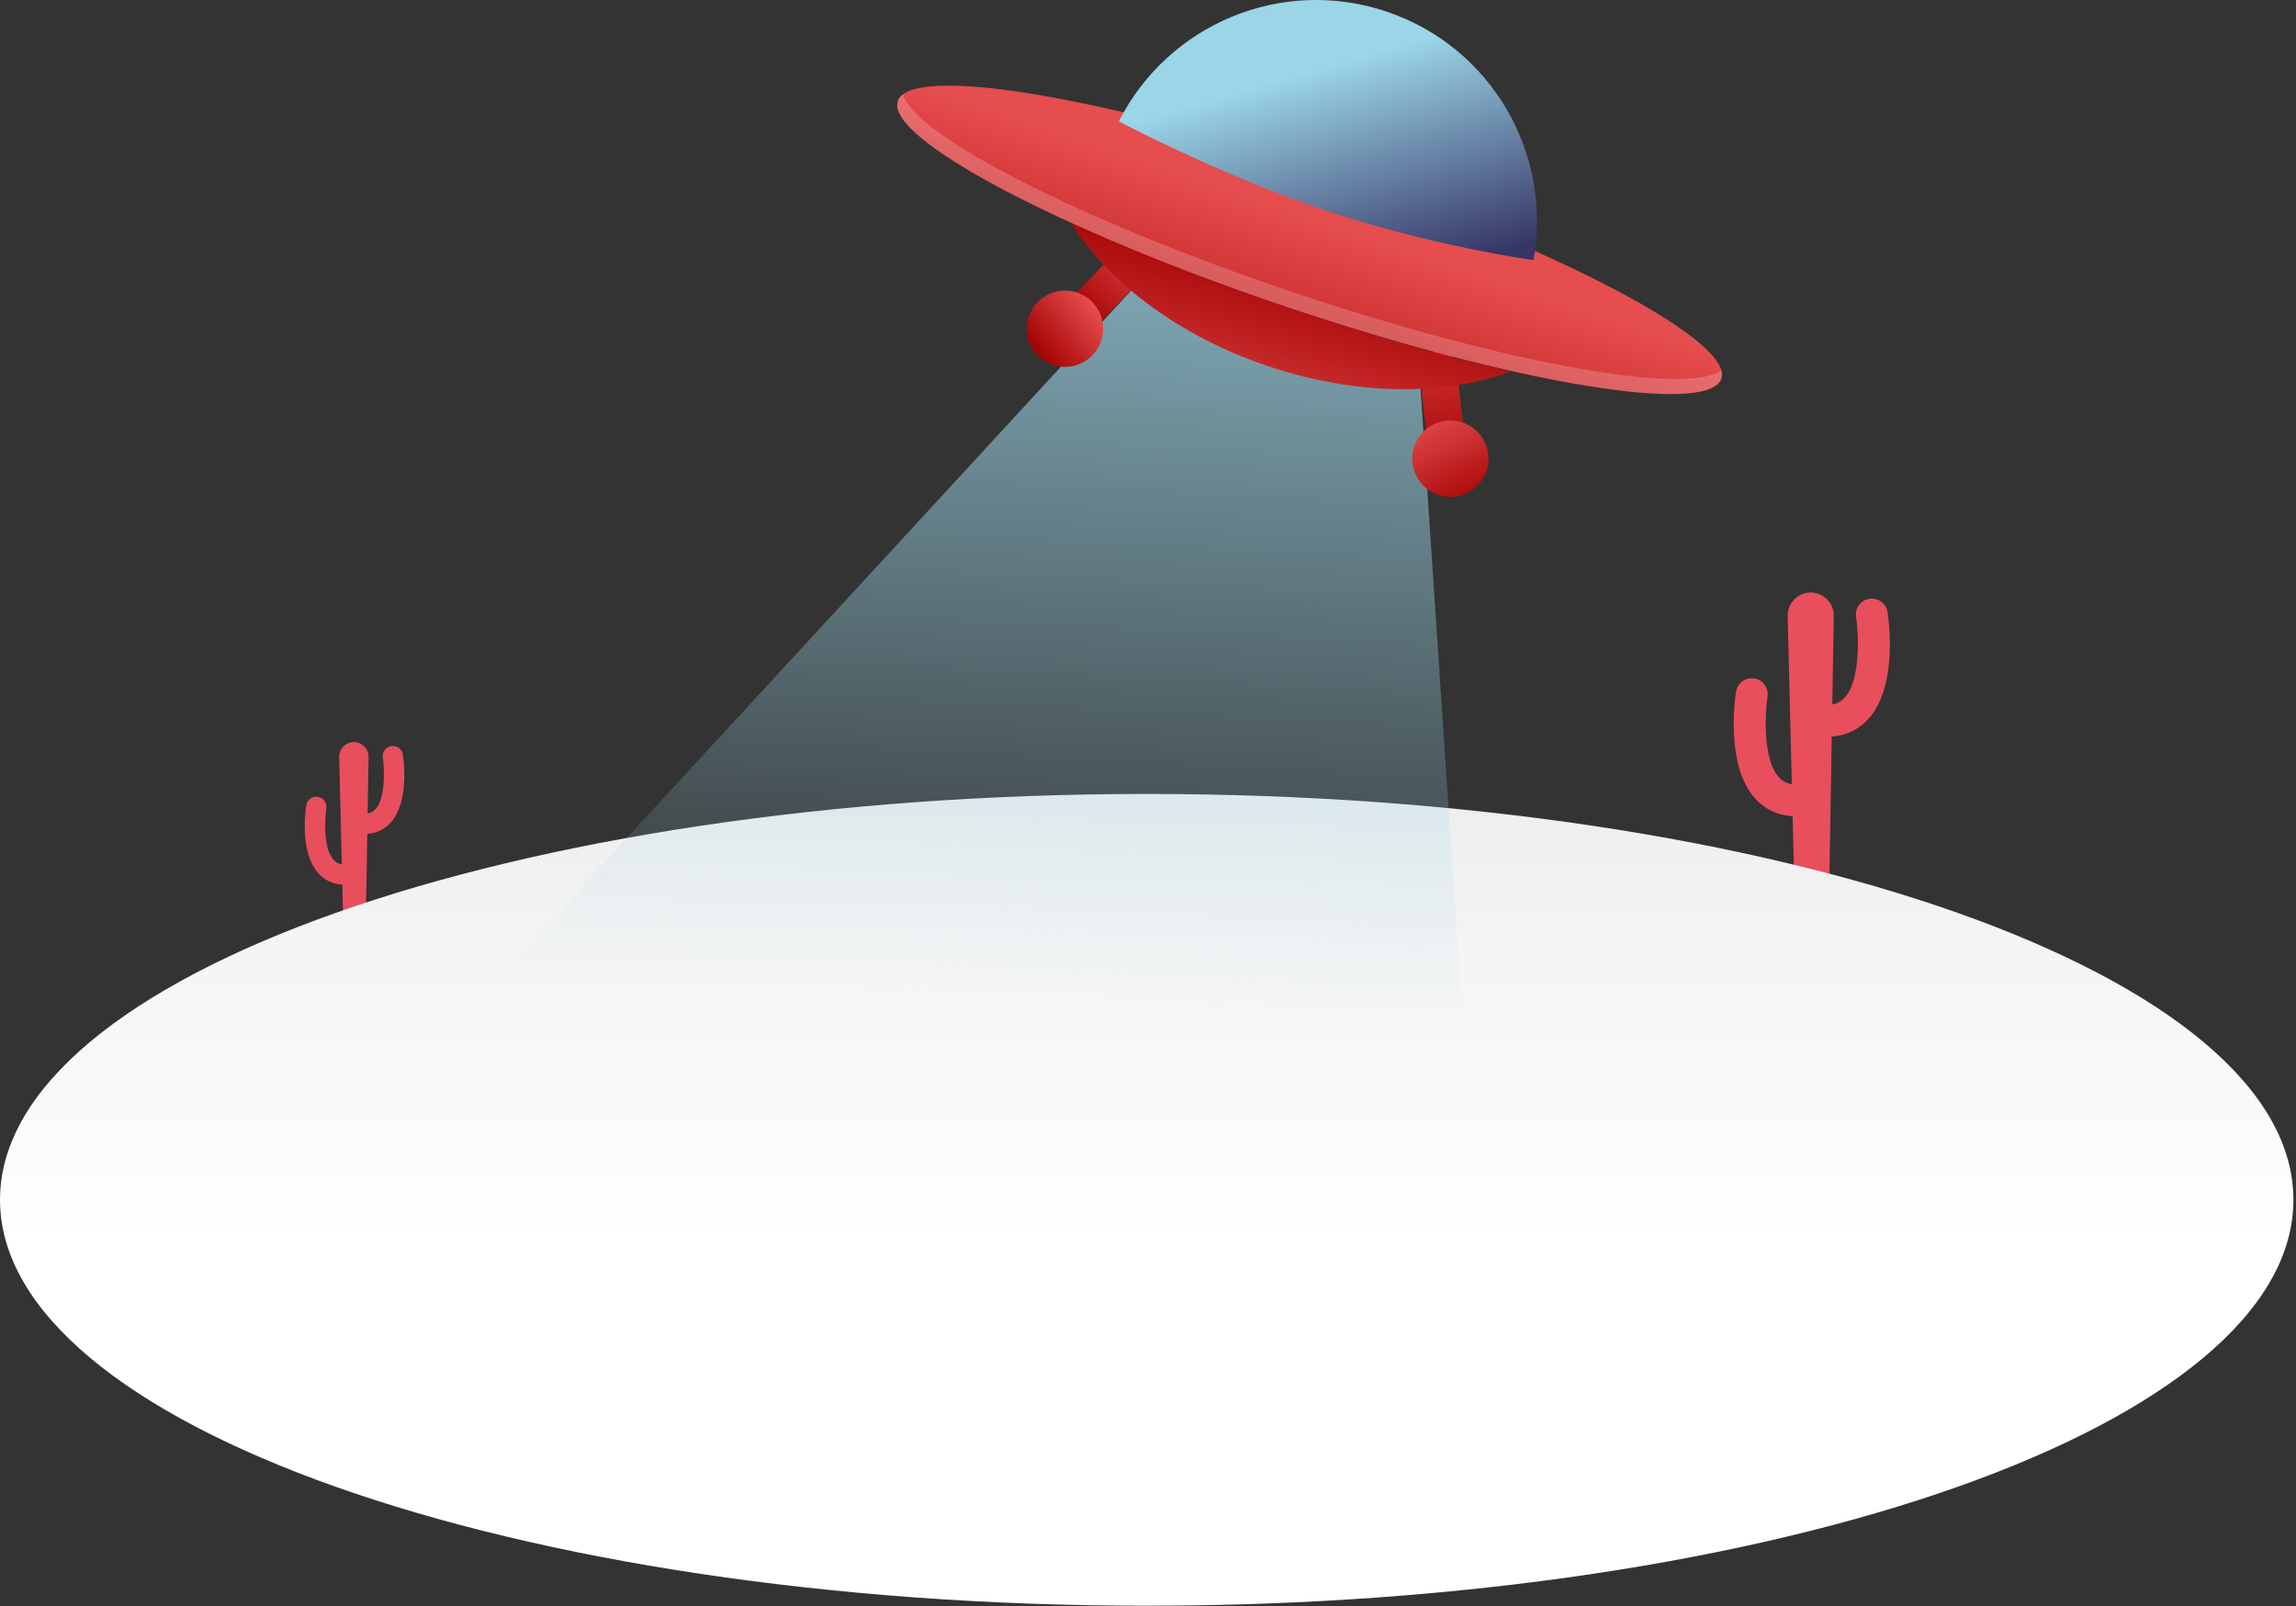 <svg width="866" height="606" viewBox="0 0 866 606" fill="none" xmlns="http://www.w3.org/2000/svg">
<rect x="0" y="0" width="866" height="606" fill="#333333" stroke="none"/>
<g clip-path="url(#clip0_46916_359831)">
<path d="M711.95 230.9C711.44 227.62 708.37 225.38 705.08 225.89C701.8 226.4 699.56 229.48 700.07 232.76C700.93 238.36 702.03 255.9 695.98 262.95C694.67 264.48 693.09 265.39 691.1 265.76L691.65 232.36C691.73 227.51 687.82 223.53 682.96 223.53C678.1 223.53 674.15 227.55 674.27 232.43L675.84 295.82C673.76 295.48 672.11 294.57 670.76 292.99C664.71 285.93 665.81 268.4 666.67 262.8C667.18 259.52 664.94 256.45 661.66 255.93C658.37 255.42 655.31 257.66 654.79 260.94C654.36 263.7 650.88 288.25 661.62 300.8C665.31 305.11 670.31 307.56 676.14 307.94L676.82 335.53H689.94L690.89 277.89C696.59 277.45 701.48 275.01 705.11 270.77C715.84 258.23 712.37 233.67 711.94 230.91L711.95 230.9Z" fill="#E94E5D"/>
<path d="M151.95 284.64C151.62 282.55 149.67 281.12 147.57 281.45C145.48 281.78 144.05 283.74 144.38 285.83C144.93 289.4 145.63 300.58 141.77 305.08C140.93 306.05 139.93 306.64 138.66 306.87L139.01 285.58C139.06 282.49 136.57 279.95 133.47 279.95C130.37 279.95 127.86 282.51 127.93 285.63L128.93 326.04C127.6 325.83 126.55 325.24 125.69 324.23C121.83 319.73 122.53 308.55 123.08 304.98C123.41 302.89 121.98 300.93 119.89 300.6C117.8 300.27 115.84 301.7 115.51 303.79C115.23 305.55 113.02 321.2 119.86 329.2C122.21 331.95 125.4 333.51 129.12 333.75L129.56 351.34H137.92L138.53 314.59C142.17 314.31 145.28 312.76 147.59 310.05C154.43 302.05 152.22 286.4 151.94 284.64H151.95Z" fill="#E94E5D"/>
<path d="M432.51 605.75C671.379 605.75 865.02 537.196 865.02 452.63C865.02 368.064 671.379 299.51 432.51 299.51C193.641 299.51 0 368.064 0 452.63C0 537.196 193.641 605.75 432.51 605.75Z" fill="url(#paint0_linear_46916_359831)"/>
<path d="M430.78 105.1L157.88 401.34L553.06 405.19L535.37 140.37L430.78 105.1Z" fill="url(#paint1_linear_46916_359831)"/>
<path d="M544.01 179.84C544.97 180.16 546 180.29 547.07 180.17C550.95 179.72 553.73 176.22 553.28 172.34L549.41 138.76C548.96 134.88 545.45 132.11 541.58 132.54C537.7 132.99 534.92 136.49 535.37 140.37L539.24 173.95C539.56 176.76 541.49 178.99 544.01 179.84Z" fill="url(#paint2_linear_46916_359831)"/>
<path d="M533.42 168.43C530.88 175.96 534.93 184.13 542.46 186.67C549.99 189.21 558.16 185.16 560.7 177.63C563.24 170.1 559.19 161.93 551.66 159.39C544.13 156.85 535.96 160.9 533.42 168.43Z" fill="url(#paint3_linear_46916_359831)"/>
<path d="M400 131.28C399.04 130.96 398.14 130.43 397.37 129.69C394.55 126.98 394.46 122.51 397.17 119.69L420.58 95.31C423.29 92.49 427.76 92.41 430.57 95.1C433.39 97.81 433.48 102.28 430.77 105.1L407.36 129.48C405.4 131.52 402.51 132.13 400 131.28Z" fill="url(#paint4_linear_46916_359831)"/>
<path d="M415.34 128.61C412.8 136.14 404.64 140.19 397.1 137.65C389.57 135.11 385.52 126.95 388.06 119.41C390.6 111.88 398.76 107.83 406.3 110.37C413.83 112.91 417.88 121.07 415.34 128.61Z" fill="url(#paint5_linear_46916_359831)"/>
<path d="M487.42 116.49C455.94 105.88 427.18 94.47 403.59 83.6C417.69 106.21 444.31 126.68 478.16 138.09C511.72 149.41 545.03 149.35 569.88 140.14C545.45 134.54 517.18 126.53 487.41 116.5L487.42 116.49Z" fill="url(#paint6_linear_46916_359831)"/>
<path d="M649.245 142.839C653.961 128.85 588.249 94.067 502.472 65.15C416.696 36.233 343.338 24.132 338.622 38.121C333.906 52.11 399.618 86.892 485.394 115.809C571.171 144.726 644.529 156.828 649.245 142.839Z" fill="url(#paint7_linear_46916_359831)"/>
<path opacity="0.2" d="M487.33 110.11C407.47 83.18 345.02 51.18 340.59 35.61C339.63 36.33 338.97 37.17 338.64 38.13C333.92 52.12 399.63 86.9 485.41 115.82C571.18 144.74 644.54 156.85 649.26 142.86C649.59 141.9 649.56 140.83 649.24 139.68C636.28 149.39 567.2 137.05 487.34 110.12L487.33 110.11Z" fill="white"/>
<path d="M499.85 79.36C539.66 92.78 578.4 98.13 578.4 98.13C585.61 58.1 562.71 17.77 523.01 4.38C483.19 -9.05 440.4 9.35 421.99 45.8C421.99 45.8 460.04 65.94 499.85 79.36Z" fill="url(#paint8_linear_46916_359831)"/>
</g>
<defs>
<linearGradient id="paint0_linear_46916_359831" x1="432.51" y1="230.12" x2="432.51" y2="470.56" gradientUnits="userSpaceOnUse">
<stop stop-color="#E5E5E5"/>
<stop offset="0.48" stop-color="#F3F3F3"/>
<stop offset="1" stop-color="white"/>
</linearGradient>
<linearGradient id="paint1_linear_46916_359831" x1="377.179" y1="-12.452" x2="352.561" y2="459.25" gradientUnits="userSpaceOnUse">
<stop stop-color="#9BD5E8"/>
<stop offset="0.83" stop-color="#9BD5E8" stop-opacity="0"/>
</linearGradient>
<linearGradient id="paint2_linear_46916_359831" x1="545.871" y1="177.237" x2="540.724" y2="107.235" gradientUnits="userSpaceOnUse">
<stop stop-color="#A50404"/>
<stop offset="1" stop-color="#E64D4E"/>
</linearGradient>
<linearGradient id="paint3_linear_46916_359831" x1="555.792" y1="190.944" x2="538.442" y2="155.262" gradientUnits="userSpaceOnUse">
<stop stop-color="#A50404"/>
<stop offset="1" stop-color="#E64D4E"/>
</linearGradient>
<linearGradient id="paint4_linear_46916_359831" x1="407.819" y1="118.445" x2="434.719" y2="91.96" gradientUnits="userSpaceOnUse">
<stop stop-color="#A50404"/>
<stop offset="1" stop-color="#E64D4E"/>
</linearGradient>
<linearGradient id="paint5_linear_46916_359831" x1="391.594" y1="132.108" x2="412.64" y2="115.226" gradientUnits="userSpaceOnUse">
<stop stop-color="#A50404"/>
<stop offset="1" stop-color="#E64D4E"/>
</linearGradient>
<linearGradient id="paint6_linear_46916_359831" x1="489.686" y1="101.331" x2="468.929" y2="175.391" gradientUnits="userSpaceOnUse">
<stop stop-color="#A50404"/>
<stop offset="1" stop-color="#E64D4E"/>
</linearGradient>
<linearGradient id="paint7_linear_46916_359831" x1="465.01" y1="176.244" x2="496.518" y2="82.782" gradientUnits="userSpaceOnUse">
<stop stop-color="#A50404"/>
<stop offset="1" stop-color="#E64D4E"/>
</linearGradient>
<linearGradient id="paint8_linear_46916_359831" x1="483.231" y1="-2.449" x2="528.886" y2="156.03" gradientUnits="userSpaceOnUse">
<stop stop-color="#9BD5E8"/>
<stop offset="0.19" stop-color="#9BD5E8"/>
<stop offset="0.71" stop-color="#363565"/>
<stop offset="1" stop-color="#363565"/>
</linearGradient>
<clipPath id="clip0_46916_359831">
<rect width="865.03" height="605.75" fill="white"/>
</clipPath>
</defs>
</svg>
